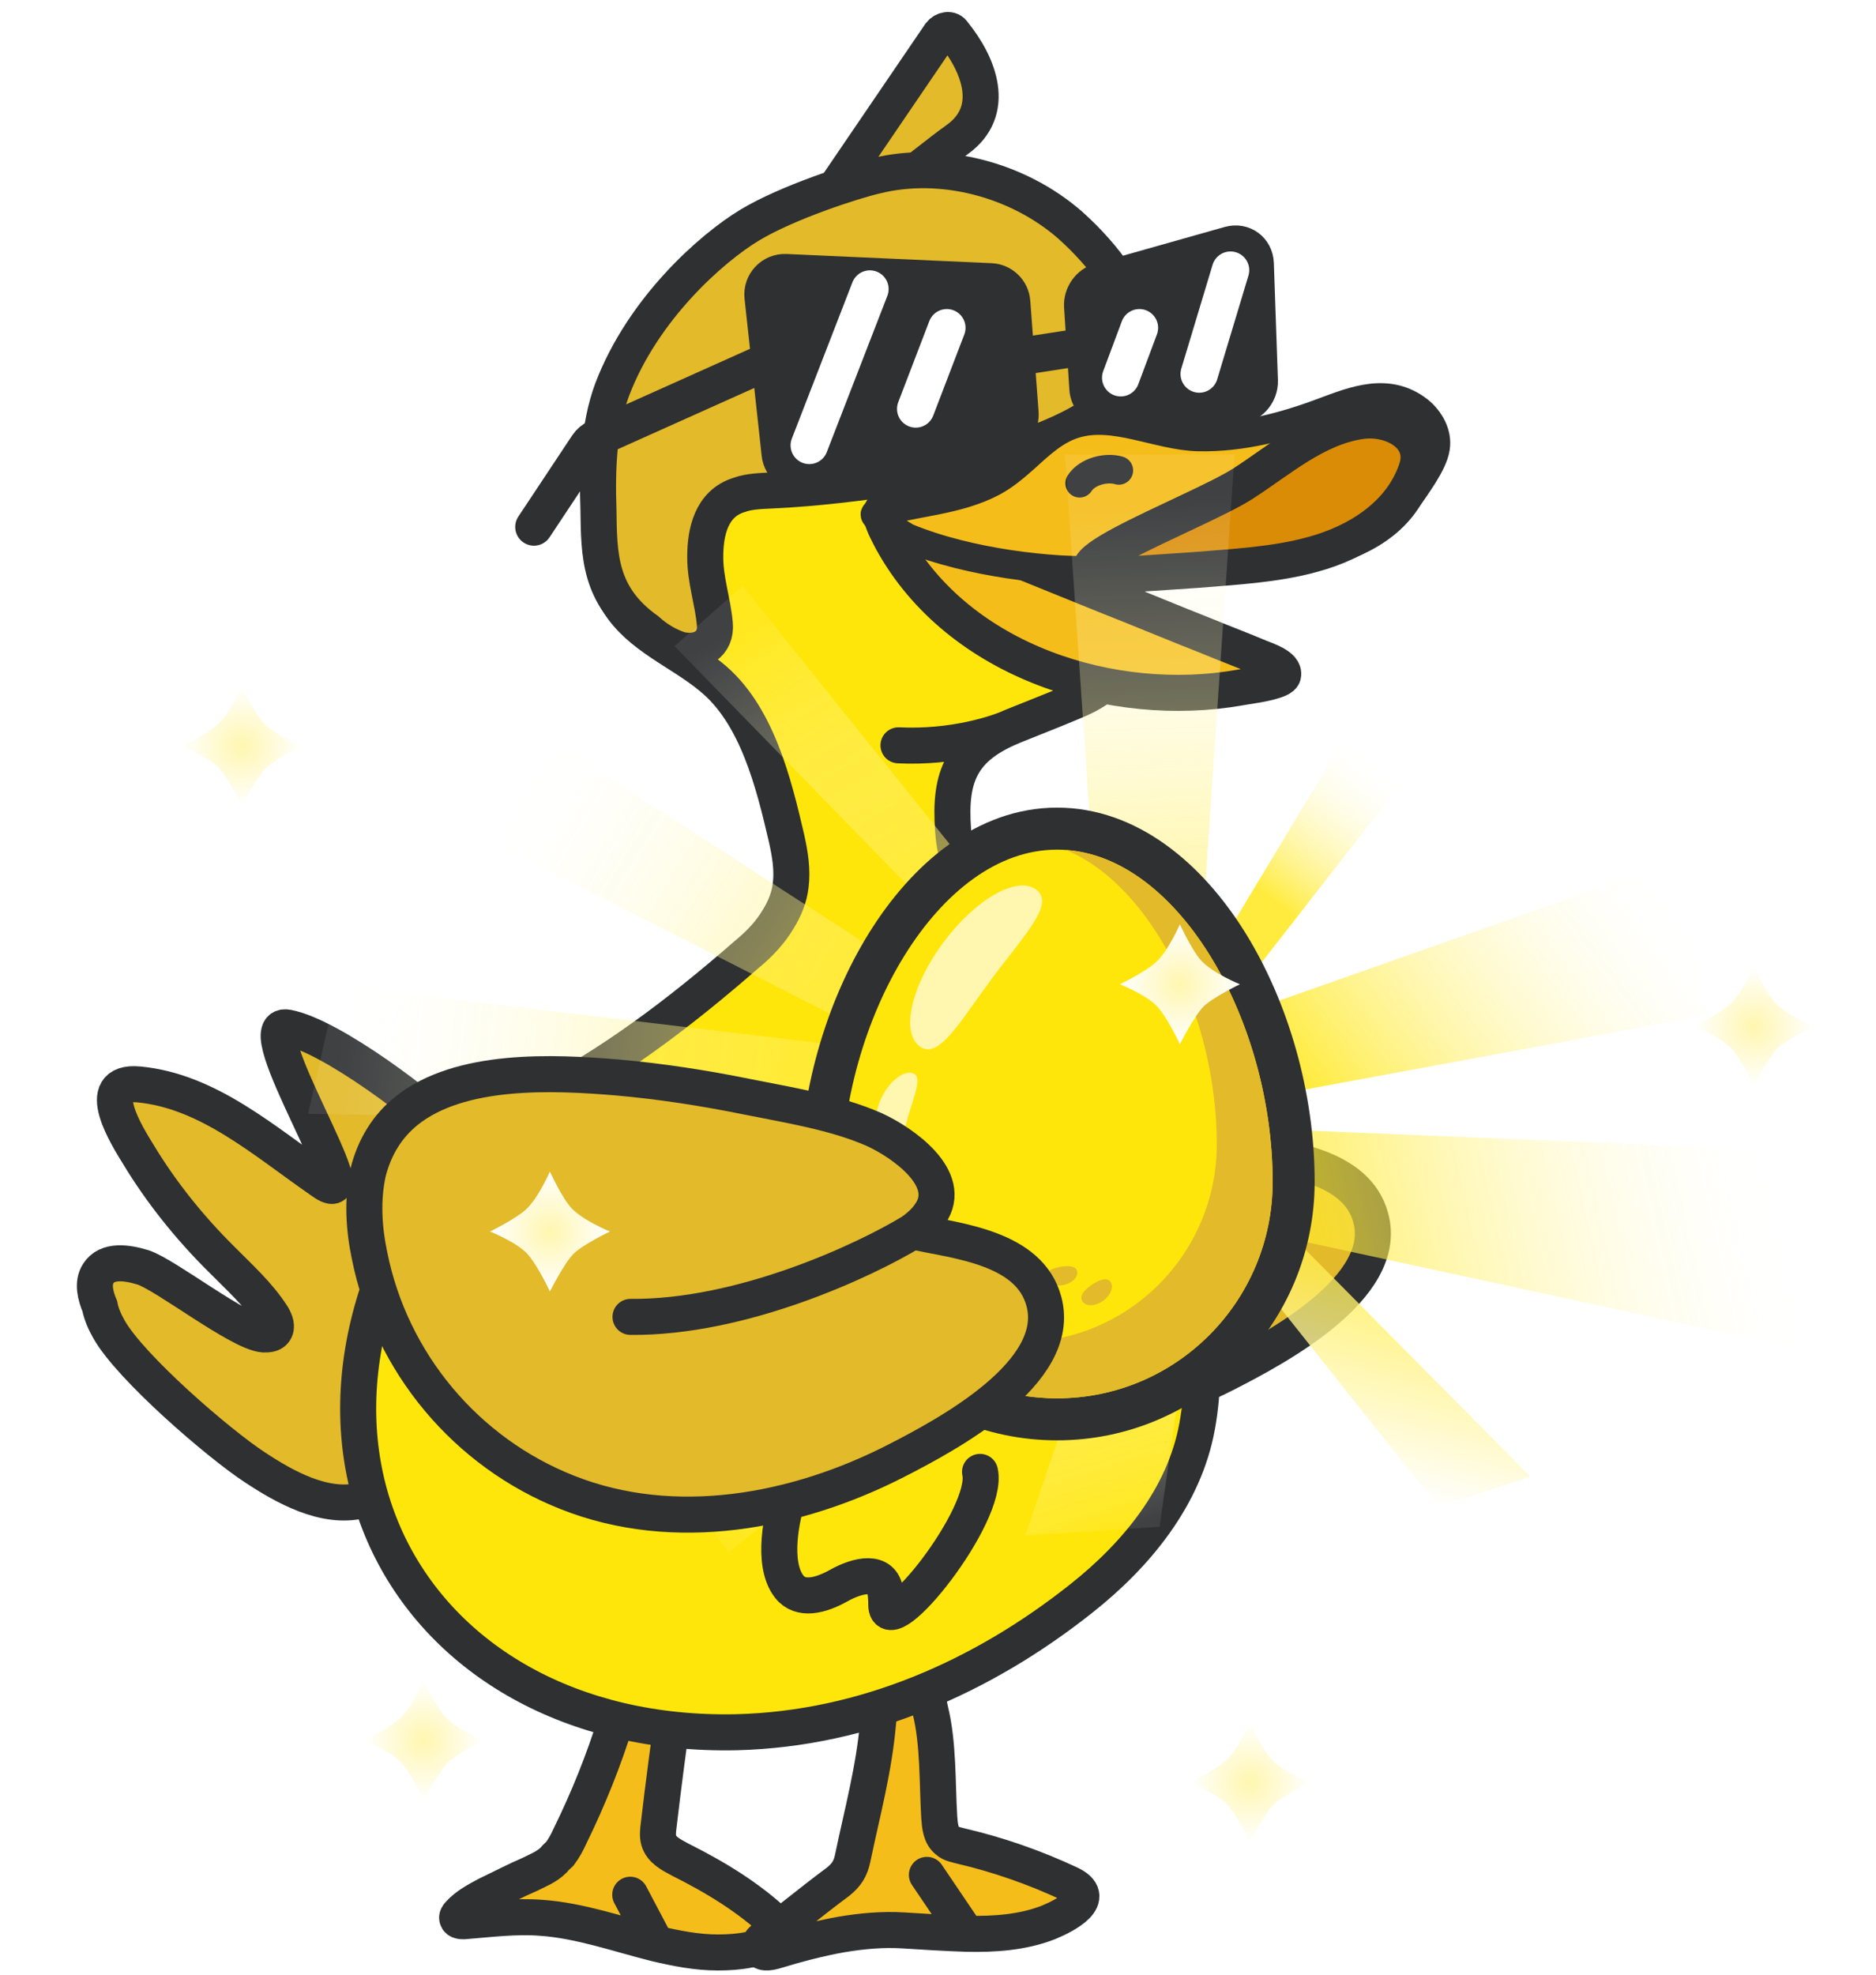 <svg width="134" height="141" viewBox="0 0 134 141" fill="none" xmlns="http://www.w3.org/2000/svg">
<g clip-path="url(#clip0_10934_8318)">
<path d="M53.617 73.723C57.349 70.737 63.792 71.031 68.306 71.411C71.324 71.679 74.292 72.142 77.228 72.735C80.163 73.329 83.368 73.819 86.115 75.023C88.074 75.917 91.706 78.429 90.017 80.872C89.845 81.14 89.535 81.545 88.769 82.109C91.98 82.77 96.919 83.244 97.912 86.965C99.261 91.939 91.141 96.244 87.64 98.039C80.718 101.581 72.27 103.195 64.799 100.236C57.768 97.46 52.541 91.23 51.051 83.788C50.656 81.913 50.53 79.934 50.94 78.026C51.4 76.201 52.313 74.772 53.617 73.723Z" fill="#E2BA2A"/>
<path d="M88.769 82.109C89.535 81.545 89.845 81.14 90.017 80.872C91.706 78.429 88.074 75.917 86.115 75.023C83.368 73.819 80.163 73.329 77.228 72.735C74.292 72.142 71.324 71.679 68.306 71.411C63.792 71.031 57.349 70.737 53.617 73.723C52.313 74.772 51.4 76.201 50.94 78.026C50.53 79.934 50.656 81.913 51.051 83.788C52.541 91.23 57.768 97.46 64.799 100.236C72.27 103.195 80.718 101.581 87.64 98.039C91.141 96.244 99.261 91.939 97.912 86.965C96.919 83.244 91.98 82.77 88.769 82.109ZM88.769 82.109C85.468 84.119 76.929 88.118 69.184 88.04" stroke="#2E3032" stroke-width="2.573" stroke-linecap="round"/>
<path d="M67.152 2.436L57.224 17.013C56.884 17.56 57.292 18.108 57.836 17.765C60.964 15.986 65.792 11.812 68.376 9.964C71.231 7.911 69.939 4.626 68.104 2.368C67.9 2.025 67.424 2.094 67.152 2.436Z" fill="#E2BA2A" stroke="#2E3032" stroke-width="2.573" stroke-linecap="round"/>
<path d="M7.784 94.919C9.322 97.647 15.619 103.085 18.217 104.78C20.309 106.161 23.202 107.798 25.836 107.13C26.741 106.892 27.549 106.382 28.332 105.831C32.74 102.583 35.885 97.485 36.411 92.013C36.796 88.037 35.443 84.278 32.659 81.38C30.526 79.151 23.654 73.954 20.534 73.371C17.47 72.79 26.793 87.093 22.991 84.326C18.866 81.477 14.877 77.897 9.907 77.431C6.502 77.118 9.152 81.235 9.869 82.41C11.514 85.133 13.533 87.644 15.772 89.868C17.05 91.164 18.476 92.43 19.468 93.995C19.655 94.326 19.846 94.763 19.584 95.074C19.423 95.274 19.104 95.29 18.826 95.283C17.114 95.159 11.818 91.009 10.216 90.496C9.09 90.15 7.651 89.927 7.017 90.938C6.58 91.62 6.816 92.522 7.129 93.272C7.243 93.862 7.504 94.422 7.784 94.919Z" fill="#E2BA2A" stroke="#2E3032" stroke-width="2.573" stroke-linecap="round"/>
<path d="M39.979 132.379C40.27 131.991 40.512 131.555 40.706 131.118C42.014 128.45 43.128 125.685 44 122.871C44.194 122.241 44.436 121.416 45.018 121.125C45.745 120.737 46.859 120.786 47.586 120.931C47.779 120.98 48.022 121.028 48.119 121.222C48.167 121.368 48.167 121.513 48.167 121.659C47.779 124.521 47.392 127.383 47.053 130.293C47.004 130.681 46.956 131.069 47.053 131.409C47.246 132.088 47.925 132.428 48.555 132.767C51.074 134.029 53.497 135.484 55.532 137.424C55.58 137.473 55.629 137.521 55.629 137.57C55.677 137.618 55.677 137.715 55.629 137.764C55.629 137.909 55.58 138.055 55.532 138.2C55.483 138.346 55.435 138.491 55.338 138.588C54.95 138.976 54.03 139.122 53.497 139.219C52.77 139.364 52.043 139.413 51.268 139.413C49.766 139.413 48.312 139.122 46.859 138.782C44.146 138.103 41.432 137.133 38.671 136.939C36.829 136.794 34.988 137.036 33.147 137.182C32.953 137.182 32.711 137.182 32.663 136.988C32.614 136.891 32.711 136.745 32.808 136.648C33.341 136.066 34.068 135.678 34.794 135.29C35.812 134.805 36.829 134.271 37.847 133.834C38.428 133.543 39.058 133.301 39.543 132.816C39.736 132.573 39.882 132.476 39.979 132.379Z" fill="#F5BD1A"/>
<path d="M46.859 138.782C48.312 139.122 49.766 139.413 51.268 139.413C52.043 139.413 52.77 139.364 53.497 139.219C54.03 139.122 54.95 138.976 55.338 138.588C55.435 138.491 55.483 138.346 55.532 138.2C55.58 138.055 55.629 137.909 55.629 137.764C55.677 137.715 55.677 137.618 55.629 137.57C55.629 137.521 55.58 137.473 55.532 137.424C53.497 135.484 51.074 134.029 48.555 132.767C47.925 132.428 47.246 132.088 47.053 131.409C46.956 131.069 47.004 130.681 47.053 130.293C47.392 127.383 47.779 124.521 48.167 121.659C48.167 121.513 48.167 121.368 48.119 121.222C48.022 121.028 47.779 120.98 47.586 120.931C46.859 120.786 45.745 120.737 45.018 121.125C44.436 121.416 44.194 122.241 44 122.871C43.128 125.685 42.014 128.45 40.706 131.118C40.512 131.555 40.27 131.991 39.979 132.379C39.882 132.476 39.736 132.573 39.543 132.816C39.058 133.301 38.428 133.543 37.847 133.834C36.829 134.271 35.812 134.805 34.794 135.29C34.068 135.678 33.341 136.066 32.808 136.648C32.711 136.745 32.614 136.891 32.663 136.988C32.711 137.182 32.953 137.182 33.147 137.182C34.988 137.036 36.829 136.794 38.671 136.939C41.432 137.133 44.146 138.103 46.859 138.782ZM46.859 138.782L45.018 135.29" stroke="#2E3032" stroke-width="2.573" stroke-linecap="round"/>
<path d="M60.907 132.677C61.594 129.379 62.428 126.368 62.722 122.975C62.771 122.64 62.771 122.258 62.919 121.971C63.262 121.254 64.292 120.824 65.077 120.824C66.304 120.824 66.206 121.015 66.451 122.115C67.04 124.504 66.942 127.276 67.089 129.762C67.138 130.383 67.187 131.052 67.678 131.434C67.923 131.673 68.316 131.721 68.659 131.817C71.308 132.438 73.909 133.346 76.362 134.493C78.57 135.497 76.067 136.787 74.89 137.265C73.075 137.982 71.014 138.125 69.051 138.078C67.531 138.03 66.059 137.934 64.538 137.839C63.066 137.743 61.545 137.886 60.122 138.125C58.503 138.412 56.884 138.842 55.314 139.32C54.97 139.416 54.333 139.559 54.234 139.033C54.136 138.555 54.921 138.173 55.265 137.934C55.755 137.552 56.295 137.122 56.786 136.739C57.816 135.927 58.846 135.114 59.877 134.35C60.472 133.867 60.754 133.42 60.907 132.677Z" fill="#F5BD1A"/>
<path d="M69.051 138.078C71.014 138.125 73.075 137.982 74.89 137.265C76.067 136.787 78.57 135.497 76.362 134.493C73.909 133.346 71.308 132.438 68.659 131.817C68.316 131.721 67.923 131.673 67.678 131.434C67.187 131.052 67.138 130.383 67.089 129.762C66.942 127.276 67.04 124.504 66.451 122.115C66.206 121.015 66.304 120.824 65.077 120.824C64.292 120.824 63.262 121.254 62.919 121.971C62.771 122.258 62.771 122.64 62.722 122.975C62.428 126.368 61.594 129.379 60.907 132.677C60.754 133.42 60.472 133.867 59.877 134.35C58.846 135.114 57.816 135.927 56.786 136.739C56.295 137.122 55.755 137.552 55.265 137.934C54.921 138.173 54.136 138.555 54.234 139.033C54.333 139.559 54.97 139.416 55.314 139.32C56.884 138.842 58.503 138.412 60.122 138.125C61.545 137.886 63.066 137.743 64.538 137.839C66.059 137.934 67.531 138.03 69.051 138.078ZM69.051 138.078L66.206 133.872" stroke="#2E3032" stroke-width="2.573" stroke-linecap="round"/>
<path d="M55.609 65.593C56.043 64.885 56.38 64.082 56.476 63.231C56.62 62.098 56.428 60.964 56.187 59.878C55.273 55.958 54.069 50.951 50.747 48.306C48.581 46.512 45.644 45.425 44.152 42.969C43.093 41.222 42.997 39.144 43.093 37.16C43.189 35.176 42.949 33.145 43.237 31.162C44.056 25.4 48.388 20.913 53.299 17.985C58.642 14.82 65.815 12.222 71.977 14.395C76.118 15.859 79.68 19.685 81.172 23.699C83.242 29.178 81.509 36.263 80.546 41.836C80.161 43.961 80.595 47.362 78.765 48.92C78.091 49.487 77.273 49.865 76.454 50.196C75.107 50.763 73.759 51.282 72.362 51.849C68.704 53.36 67.789 55.391 68.078 59.264C68.319 63.231 70.822 65.782 73.229 68.852C77.417 74.189 81.317 79.857 83.627 86.186C85.409 91.097 86.468 96.671 85.505 101.866C84.59 106.872 81.172 111.029 77.225 114.146C70.196 119.719 61.772 123.45 52.625 123.687C28.922 124.206 16.504 101.866 33.368 80.801C34.957 80.329 36.45 79.715 37.942 78.959C43.623 76.078 48.581 72.3 53.347 68.143C54.213 67.435 55.032 66.585 55.609 65.593Z" fill="#FFE60A"/>
<path d="M72.362 51.849C73.759 51.282 75.107 50.763 76.454 50.196C77.273 49.865 78.091 49.487 78.765 48.92C80.595 47.362 80.161 43.961 80.546 41.836C81.509 36.263 83.242 29.178 81.172 23.699C79.68 19.685 76.118 15.859 71.977 14.395C65.815 12.222 58.642 14.82 53.299 17.985C48.388 20.913 44.056 25.4 43.237 31.162C42.949 33.145 43.189 35.176 43.093 37.16C42.997 39.144 43.093 41.222 44.152 42.969C45.644 45.425 48.581 46.512 50.747 48.306C54.069 50.951 55.273 55.958 56.187 59.878C56.428 60.964 56.62 62.098 56.476 63.231C56.38 64.082 56.043 64.885 55.609 65.593C55.032 66.585 54.213 67.435 53.347 68.143C48.581 72.3 43.623 76.078 37.942 78.959C36.45 79.715 34.957 80.329 33.368 80.801C16.504 101.866 28.922 124.206 52.625 123.687C61.772 123.45 70.196 119.719 77.225 114.146C81.172 111.029 84.59 106.872 85.505 101.866C86.468 96.671 85.409 91.097 83.627 86.186C81.317 79.857 77.417 74.189 73.229 68.852C70.822 65.782 68.319 63.231 68.078 59.264C67.789 55.391 68.704 53.36 72.362 51.849ZM72.362 51.849C71.239 52.384 68.03 53.407 64.178 53.219" stroke="#2E3032" stroke-width="2.573" stroke-linecap="round"/>
<path d="M53.553 16.07C56.242 14.452 60.937 12.929 62.599 12.548C67.245 11.406 72.673 12.786 76.438 16.07C77.66 17.165 78.834 18.45 79.714 19.783C80.741 21.258 81.866 23.352 81.475 25.209C81.23 26.351 80.643 27.303 79.861 28.16C77.905 30.159 75.118 31.253 72.526 32.158C69.885 33.015 67.098 33.681 64.311 34.062C61.328 34.49 58.296 34.871 55.264 35.014C54.433 35.061 53.553 35.061 52.77 35.347C50.814 35.966 50.374 37.965 50.374 39.773C50.374 41.439 50.912 42.915 51.059 44.533C51.205 46.009 49.983 46.723 48.565 46.389C47.685 46.104 46.902 45.628 46.218 45.009C42.746 42.534 42.795 39.583 42.746 36.394C42.648 33.633 42.746 30.444 43.724 27.826C45.924 22.02 50.863 17.688 53.553 16.07Z" fill="#E2BA2A" stroke="#2E3032" stroke-width="2.573" stroke-linecap="round"/>
<path d="M91.359 48.47C90.66 48.822 88.954 49.009 88.545 49.097C79.562 50.68 68.491 47.297 63.714 38.616C63.303 37.821 62.076 35.697 63.976 36.426C68.918 38.435 73.859 40.444 78.848 42.461C81.347 43.444 83.789 44.47 86.288 45.453C87.533 45.97 88.787 46.437 89.984 46.945C90.399 47.118 91.805 47.557 91.648 48.206C91.632 48.308 91.519 48.393 91.359 48.47Z" fill="#F5BD1A" stroke="#2E3032" stroke-width="2.573" stroke-linecap="round"/>
<path d="M56.377 106.635C55.838 108.172 55.084 111.657 56.377 113.297C57.18 114.315 58.618 113.938 59.906 113.218C61.305 112.437 63.017 112.067 63.244 113.653C63.283 113.924 63.305 114.231 63.305 114.578C63.305 117.397 70.694 108.172 70.002 105.098" stroke="#2E3032" stroke-width="2.573" stroke-linecap="round"/>
<path d="M73.218 32.7C72.486 33.35 71.789 33.94 70.964 34.395C68.351 35.794 65.331 35.826 62.544 36.67C62.091 36.826 64.726 38.338 64.784 38.379C65.968 38.868 67.175 39.245 68.418 39.559C70.798 40.157 73.271 40.518 75.698 40.673C79.402 40.865 83.071 40.686 86.753 40.343C90.097 40.022 93.767 40.059 96.915 38.648C98.285 38.016 99.587 37.075 100.459 35.744C101.075 34.795 102.365 33.155 102.54 31.982C102.703 30.973 102.135 29.967 101.357 29.332C99.164 27.612 96.748 28.588 94.541 29.409C91.707 30.48 88.71 31.262 85.621 31.202C82.73 31.151 79.549 29.384 76.727 30.289C75.403 30.696 74.311 31.698 73.218 32.7Z" fill="#F5BD1A" stroke="#2E3032" stroke-width="2.04" stroke-linecap="round"/>
<path d="M93.768 39.586C97.004 38.714 100.091 36.735 101.164 33.546C102.011 31.12 99.358 29.721 97.149 30.076C93.972 30.554 91.403 32.844 88.797 34.525C85.389 36.716 71.968 41.571 80.95 40.998C82.469 40.894 83.941 40.8 85.46 40.696C88.146 40.471 91.099 40.329 93.768 39.586Z" fill="#DA8C06" stroke="#2E3032" stroke-width="2.573" stroke-linecap="round"/>
<path d="M77.116 34.506C77.663 33.653 79.032 33.322 79.917 33.589" stroke="#2E3032" stroke-width="2.04" stroke-linecap="round"/>
<g opacity="0.8" clip-path="url(#clip1_10934_8318)" filter="url(#filter0_f_10934_8318)">
<path d="M87.175 72.499L85.393 70.381L99.957 46.187L103.966 50.952L87.175 72.499Z" fill="url(#paint0_linear_10934_8318)"/>
<path d="M74.372 73.004L76.53 71.098L53.032 41.851L48.178 46.138L74.372 73.004Z" fill="url(#paint1_linear_10934_8318)"/>
<path d="M81.602 74.888L82.839 79.715L122.105 72.456L119.323 61.598L81.602 74.888Z" fill="url(#paint2_linear_10934_8318)"/>
<path d="M73.571 80.448L74.497 76.377L24.088 70.37L22.006 79.528L73.571 80.448Z" fill="url(#paint3_linear_10934_8318)"/>
<path d="M83.554 80.323L84.017 86.681L129.218 96.463L128.177 82.161L83.554 80.323Z" fill="url(#paint4_linear_10934_8318)"/>
<path d="M80.204 88.482L77.624 84.851L46.215 102.683L52.02 110.851L80.204 88.482Z" fill="url(#paint5_linear_10934_8318)"/>
<path d="M86.571 82.654L82.307 82.929L73.236 109.635L82.827 109.016L86.571 82.654Z" fill="url(#paint6_linear_10934_8318)"/>
<path d="M83.234 83.048L86.147 82.072L109.306 105.425L102.753 107.621L83.234 83.048Z" fill="url(#paint7_linear_10934_8318)"/>
<path d="M77.633 77.594L73.824 79.779L31.606 58.295L40.176 53.379L77.633 77.594Z" fill="url(#paint8_linear_10934_8318)"/>
<path d="M77.918 81.778L78.432 84.845L39.623 93.31L38.467 86.41L77.918 81.778Z" fill="url(#paint9_linear_10934_8318)"/>
<path d="M84.82 81.873H79.434L76.068 32.449H88.186L84.82 81.873Z" fill="url(#paint10_linear_10934_8318)"/>
</g>
<path d="M17.279 49C17.279 49 18.163 50.923 18.833 51.624C19.684 52.519 21.564 53.279 21.564 53.279C21.564 53.279 19.631 54.217 18.977 54.859C18.318 55.507 17.279 57.564 17.279 57.564C17.279 57.564 16.412 55.69 15.651 54.859C14.901 54.045 13 53.279 13 53.279C13 53.279 14.81 52.401 15.576 51.699C16.444 50.907 17.279 49 17.279 49Z" fill="url(#paint11_angular_10934_8318)"/>
<path d="M75.504 101.344C84.843 101.344 92.403 93.744 92.403 84.383C92.403 78.308 90.606 72.103 87.667 67.38C84.757 62.705 80.507 59.167 75.504 59.167C70.496 59.167 66.247 62.737 63.341 67.421C60.404 72.155 58.605 78.359 58.605 84.383C58.605 93.744 66.166 101.344 75.504 101.344Z" fill="#FFE60A" stroke="#2F3032" stroke-width="3.001"/>
<path d="M90.903 84.384C90.903 92.922 84.008 99.844 75.504 99.844C68.641 99.844 62.827 95.337 60.838 89.109C63.316 93.148 67.761 95.839 72.832 95.839C80.609 95.839 86.914 89.509 86.914 81.701C86.914 72.643 82.319 63.246 76.136 60.691C84.347 61.271 90.903 73.067 90.903 84.384Z" fill="#E2BA2A"/>
<path opacity="0.7" d="M70.852 69.869C68.551 72.958 67.041 75.727 65.686 74.709C64.331 73.691 65.097 70.362 67.398 67.274C69.697 64.187 72.662 62.509 74.017 63.525C75.373 64.543 73.153 66.781 70.852 69.869Z" fill="#FFFCF6"/>
<path opacity="0.7" d="M64.844 79.791C64.358 81.453 64.153 82.857 63.423 82.642C62.693 82.428 62.209 80.752 62.696 79.09C63.182 77.428 64.456 76.407 65.186 76.622C65.915 76.837 65.331 78.127 64.844 79.791Z" fill="#FFFCF6"/>
<path d="M74.362 92.71C74.362 93.148 73.817 93.505 73.141 93.505C72.468 93.505 71.92 93.148 71.92 92.71C71.92 92.272 72.382 92.107 73.055 92.107C73.728 92.107 74.362 92.269 74.362 92.71Z" fill="#E2BA2A"/>
<path d="M79.321 91.524C79.573 91.882 79.335 92.489 78.784 92.882C78.234 93.275 77.584 93.302 77.331 92.944C77.079 92.585 77.361 92.186 77.909 91.793C78.457 91.4 79.066 91.167 79.321 91.524Z" fill="#E2BA2A"/>
<path d="M76.942 90.777C77.029 91.183 76.594 91.619 75.971 91.754C75.348 91.888 74.773 91.667 74.687 91.261C74.6 90.854 74.994 90.612 75.617 90.48C76.24 90.347 76.856 90.373 76.942 90.777Z" fill="#E2BA2A"/>
<path d="M84.279 66C84.279 66 85.163 67.923 85.833 68.624C86.684 69.519 88.564 70.279 88.564 70.279C88.564 70.279 86.631 71.217 85.977 71.859C85.318 72.507 84.279 74.564 84.279 74.564C84.279 74.564 83.412 72.689 82.651 71.859C81.901 71.045 80 70.279 80 70.279C80 70.279 81.81 69.401 82.576 68.699C83.444 67.907 84.279 66 84.279 66Z" fill="url(#paint12_angular_10934_8318)"/>
<path d="M29.036 79.314C32.872 76.246 39.494 76.548 44.134 76.939C47.235 77.214 50.286 77.69 53.304 78.3C56.321 78.909 59.615 79.413 62.439 80.651C64.452 81.57 68.185 84.152 66.449 86.663C66.273 86.938 65.954 87.355 65.167 87.935C68.466 88.614 73.544 89.101 74.564 92.926C75.95 98.037 67.605 102.463 64.006 104.308C56.891 107.949 48.208 109.608 40.529 106.566C33.302 103.713 27.93 97.31 26.398 89.66C25.992 87.733 25.863 85.699 26.285 83.738C26.756 81.861 27.696 80.393 29.036 79.314Z" fill="#E2BA2A"/>
<path d="M65.167 87.935C65.954 87.355 66.273 86.938 66.449 86.663C68.185 84.152 64.452 81.57 62.439 80.651C59.615 79.413 56.321 78.909 53.304 78.3C50.286 77.69 47.235 77.214 44.134 76.939C39.494 76.548 32.872 76.246 29.036 79.314C27.696 80.393 26.756 81.861 26.285 83.738C25.863 85.699 25.992 87.733 26.398 89.66C27.93 97.31 33.302 103.713 40.529 106.566C48.208 109.608 56.891 107.949 64.006 104.308C67.605 102.463 75.95 98.037 74.564 92.926C73.544 89.101 68.466 88.614 65.167 87.935ZM65.167 87.935C61.773 90 52.997 94.111 45.036 94.03" stroke="#2E3032" stroke-width="2.573" stroke-linecap="round"/>
<circle cx="68.116" cy="30.701" r="1.836" fill="#2E3032"/>
<ellipse cx="80.968" cy="27.846" rx="1.632" ry="1.428" fill="#2E3032"/>
<path d="M70.773 20.13L56.13 19.472C55.177 19.429 54.409 20.247 54.513 21.197L55.736 32.414C55.835 33.316 56.681 33.943 57.572 33.775L71.585 31.138C72.365 30.991 72.909 30.282 72.85 29.491L72.256 21.569C72.197 20.784 71.56 20.166 70.773 20.13Z" fill="#2F3032" stroke="#2F3032" stroke-width="2.676" stroke-linecap="round"/>
<path d="M38.139 37.626L41.982 31.834C42.145 31.589 42.374 31.395 42.643 31.274L55.61 25.459" stroke="#2F3032" stroke-width="2.676" stroke-linecap="round"/>
<path d="M78.59 20.106L87.843 17.493C88.762 17.233 89.618 17.861 89.652 18.82L89.943 27.186C89.976 28.123 89.208 28.953 88.297 28.966L79.132 29.093C78.372 29.104 77.77 28.533 77.72 27.755L77.341 21.875C77.29 21.082 77.827 20.322 78.59 20.106Z" fill="#2F3032" stroke="#2F3032" stroke-width="2.676" stroke-linecap="round"/>
<path d="M73.179 25.408L78.948 24.518" stroke="#2F3032" stroke-width="2.676" stroke-linecap="round"/>
<path d="M67.629 23.406L65.41 29.196" stroke="white" stroke-width="2.676" stroke-linecap="round"/>
<path d="M62.135 20.641L57.808 31.8" stroke="white" stroke-width="2.676" stroke-linecap="round"/>
<path d="M87.894 19.293L85.66 26.704" stroke="white" stroke-width="2.676" stroke-linecap="round"/>
<path d="M81.385 23.406L80.054 26.969" stroke="white" stroke-width="2.676" stroke-linecap="round"/>
<path d="M30.279 120C30.279 120 31.163 121.923 31.833 122.624C32.684 123.519 34.564 124.279 34.564 124.279C34.564 124.279 32.631 125.217 31.977 125.859C31.318 126.507 30.279 128.564 30.279 128.564C30.279 128.564 29.412 126.69 28.651 125.859C27.901 125.045 26 124.279 26 124.279C26 124.279 27.81 123.401 28.576 122.699C29.444 121.907 30.279 120 30.279 120Z" fill="url(#paint13_angular_10934_8318)"/>
<path d="M39.279 83.654C39.279 83.654 40.163 85.577 40.833 86.279C41.684 87.173 43.564 87.934 43.564 87.934C43.564 87.934 41.631 88.871 40.977 89.514C40.318 90.162 39.279 92.218 39.279 92.218C39.279 92.218 38.412 90.344 37.651 89.514C36.901 88.7 35 87.934 35 87.934C35 87.934 36.81 87.055 37.576 86.354C38.444 85.561 39.279 83.654 39.279 83.654Z" fill="url(#paint14_angular_10934_8318)"/>
<path d="M89.279 123C89.279 123 90.163 124.923 90.833 125.624C91.684 126.519 93.564 127.279 93.564 127.279C93.564 127.279 91.631 128.217 90.977 128.859C90.318 129.507 89.279 131.564 89.279 131.564C89.279 131.564 88.412 129.69 87.651 128.859C86.901 128.045 85 127.279 85 127.279C85 127.279 86.81 126.401 87.576 125.699C88.444 124.907 89.279 123 89.279 123Z" fill="url(#paint15_angular_10934_8318)"/>
<path d="M125.279 69C125.279 69 126.163 70.923 126.833 71.624C127.684 72.519 129.564 73.279 129.564 73.279C129.564 73.279 127.631 74.217 126.977 74.859C126.318 75.507 125.279 77.564 125.279 77.564C125.279 77.564 124.412 75.689 123.651 74.859C122.901 74.045 121 73.279 121 73.279C121 73.279 122.81 72.401 123.576 71.699C124.444 70.907 125.279 69 125.279 69Z" fill="url(#paint16_angular_10934_8318)"/>
</g>
<defs>
<filter id="filter0_f_10934_8318" x="15.857" y="28.51" width="120.635" height="95.421" filterUnits="userSpaceOnUse" color-interpolation-filters="sRGB">
<feFlood flood-opacity="0" result="BackgroundImageFix"/>
<feBlend mode="normal" in="SourceGraphic" in2="BackgroundImageFix" result="shape"/>
<feGaussianBlur stdDeviation="1.969" result="effect1_foregroundBlur_10934_8318"/>
</filter>
<linearGradient id="paint0_linear_10934_8318" x1="91.399" y1="64.709" x2="98.873" y2="55.142" gradientUnits="userSpaceOnUse">
<stop stop-color="#FFE60C"/>
<stop offset="1" stop-color="white" stop-opacity="0.1"/>
</linearGradient>
<linearGradient id="paint1_linear_10934_8318" x1="74.38" y1="70.924" x2="56.687" y2="42.178" gradientUnits="userSpaceOnUse">
<stop stop-color="#FFE60C"/>
<stop offset="1" stop-color="white" stop-opacity="0.1"/>
</linearGradient>
<linearGradient id="paint2_linear_10934_8318" x1="93.157" y1="77.38" x2="116.032" y2="60.349" gradientUnits="userSpaceOnUse">
<stop stop-color="#FFE60C"/>
<stop offset="1" stop-color="white" stop-opacity="0.1"/>
</linearGradient>
<linearGradient id="paint3_linear_10934_8318" x1="70.621" y1="79.602" x2="24.243" y2="74.341" gradientUnits="userSpaceOnUse">
<stop stop-color="#FFE60C"/>
<stop offset="1" stop-color="white" stop-opacity="0.1"/>
</linearGradient>
<linearGradient id="paint4_linear_10934_8318" x1="87.739" y1="84.761" x2="124.624" y2="76.468" gradientUnits="userSpaceOnUse">
<stop stop-color="#FFE60C"/>
<stop offset="1" stop-color="white" stop-opacity="0.1"/>
</linearGradient>
<linearGradient id="paint5_linear_10934_8318" x1="75.449" y1="88.973" x2="57.562" y2="113.834" gradientUnits="userSpaceOnUse">
<stop stop-color="#FFE60C"/>
<stop offset="1" stop-color="white" stop-opacity="0.1"/>
</linearGradient>
<linearGradient id="paint6_linear_10934_8318" x1="83.672" y1="85.865" x2="89.984" y2="106.202" gradientUnits="userSpaceOnUse">
<stop stop-color="#FFE60C"/>
<stop offset="1" stop-color="white" stop-opacity="0.1"/>
</linearGradient>
<linearGradient id="paint7_linear_10934_8318" x1="98.632" y1="85.388" x2="93.388" y2="105.134" gradientUnits="userSpaceOnUse">
<stop stop-color="#FFE60C"/>
<stop offset="1" stop-color="white"/>
</linearGradient>
<linearGradient id="paint8_linear_10934_8318" x1="73.084" y1="77.922" x2="37.444" y2="56.002" gradientUnits="userSpaceOnUse">
<stop stop-color="#FFE60C"/>
<stop offset="1" stop-color="white" stop-opacity="0.1"/>
</linearGradient>
<linearGradient id="paint9_linear_10934_8318" x1="73.051" y1="83.475" x2="39.136" y2="90.068" gradientUnits="userSpaceOnUse">
<stop stop-color="#FFE60C"/>
<stop offset="1" stop-color="white" stop-opacity="0.1"/>
</linearGradient>
<linearGradient id="paint10_linear_10934_8318" x1="83.784" y1="79.346" x2="82.231" y2="35.428" gradientUnits="userSpaceOnUse">
<stop stop-color="#FFE60C"/>
<stop offset="1" stop-color="white" stop-opacity="0.1"/>
</linearGradient>
<radialGradient id="paint11_angular_10934_8318" cx="0" cy="0" r="1" gradientUnits="userSpaceOnUse" gradientTransform="translate(17.282 53.282) rotate(90) scale(4.282)">
<stop stop-color="#FFF6AF"/>
<stop offset="1" stop-color="white"/>
</radialGradient>
<radialGradient id="paint12_angular_10934_8318" cx="0" cy="0" r="1" gradientUnits="userSpaceOnUse" gradientTransform="translate(84.282 70.282) rotate(90) scale(4.282)">
<stop stop-color="#FFF6AF"/>
<stop offset="1" stop-color="white"/>
</radialGradient>
<radialGradient id="paint13_angular_10934_8318" cx="0" cy="0" r="1" gradientUnits="userSpaceOnUse" gradientTransform="translate(30.282 124.282) rotate(90) scale(4.282)">
<stop stop-color="#FFF6AF"/>
<stop offset="1" stop-color="white"/>
</radialGradient>
<radialGradient id="paint14_angular_10934_8318" cx="0" cy="0" r="1" gradientUnits="userSpaceOnUse" gradientTransform="translate(39.282 87.936) rotate(90) scale(4.282)">
<stop stop-color="#FFF6AF"/>
<stop offset="1" stop-color="white"/>
</radialGradient>
<radialGradient id="paint15_angular_10934_8318" cx="0" cy="0" r="1" gradientUnits="userSpaceOnUse" gradientTransform="translate(89.282 127.282) rotate(90) scale(4.282)">
<stop stop-color="#FFF6AF"/>
<stop offset="1" stop-color="white"/>
</radialGradient>
<radialGradient id="paint16_angular_10934_8318" cx="0" cy="0" r="1" gradientUnits="userSpaceOnUse" gradientTransform="translate(125.282 73.282) rotate(90) scale(4.282)">
<stop stop-color="#FFF6AF"/>
<stop offset="1" stop-color="white"/>
</radialGradient>
<clipPath id="clip0_10934_8318">
<rect width="133.408" height="141" fill="white" transform="translate(0.592)"/>
</clipPath>
<clipPath id="clip1_10934_8318">
<rect width="112.758" height="87.543" fill="white" transform="translate(19.796 32.449)"/>
</clipPath>
</defs>
</svg>
